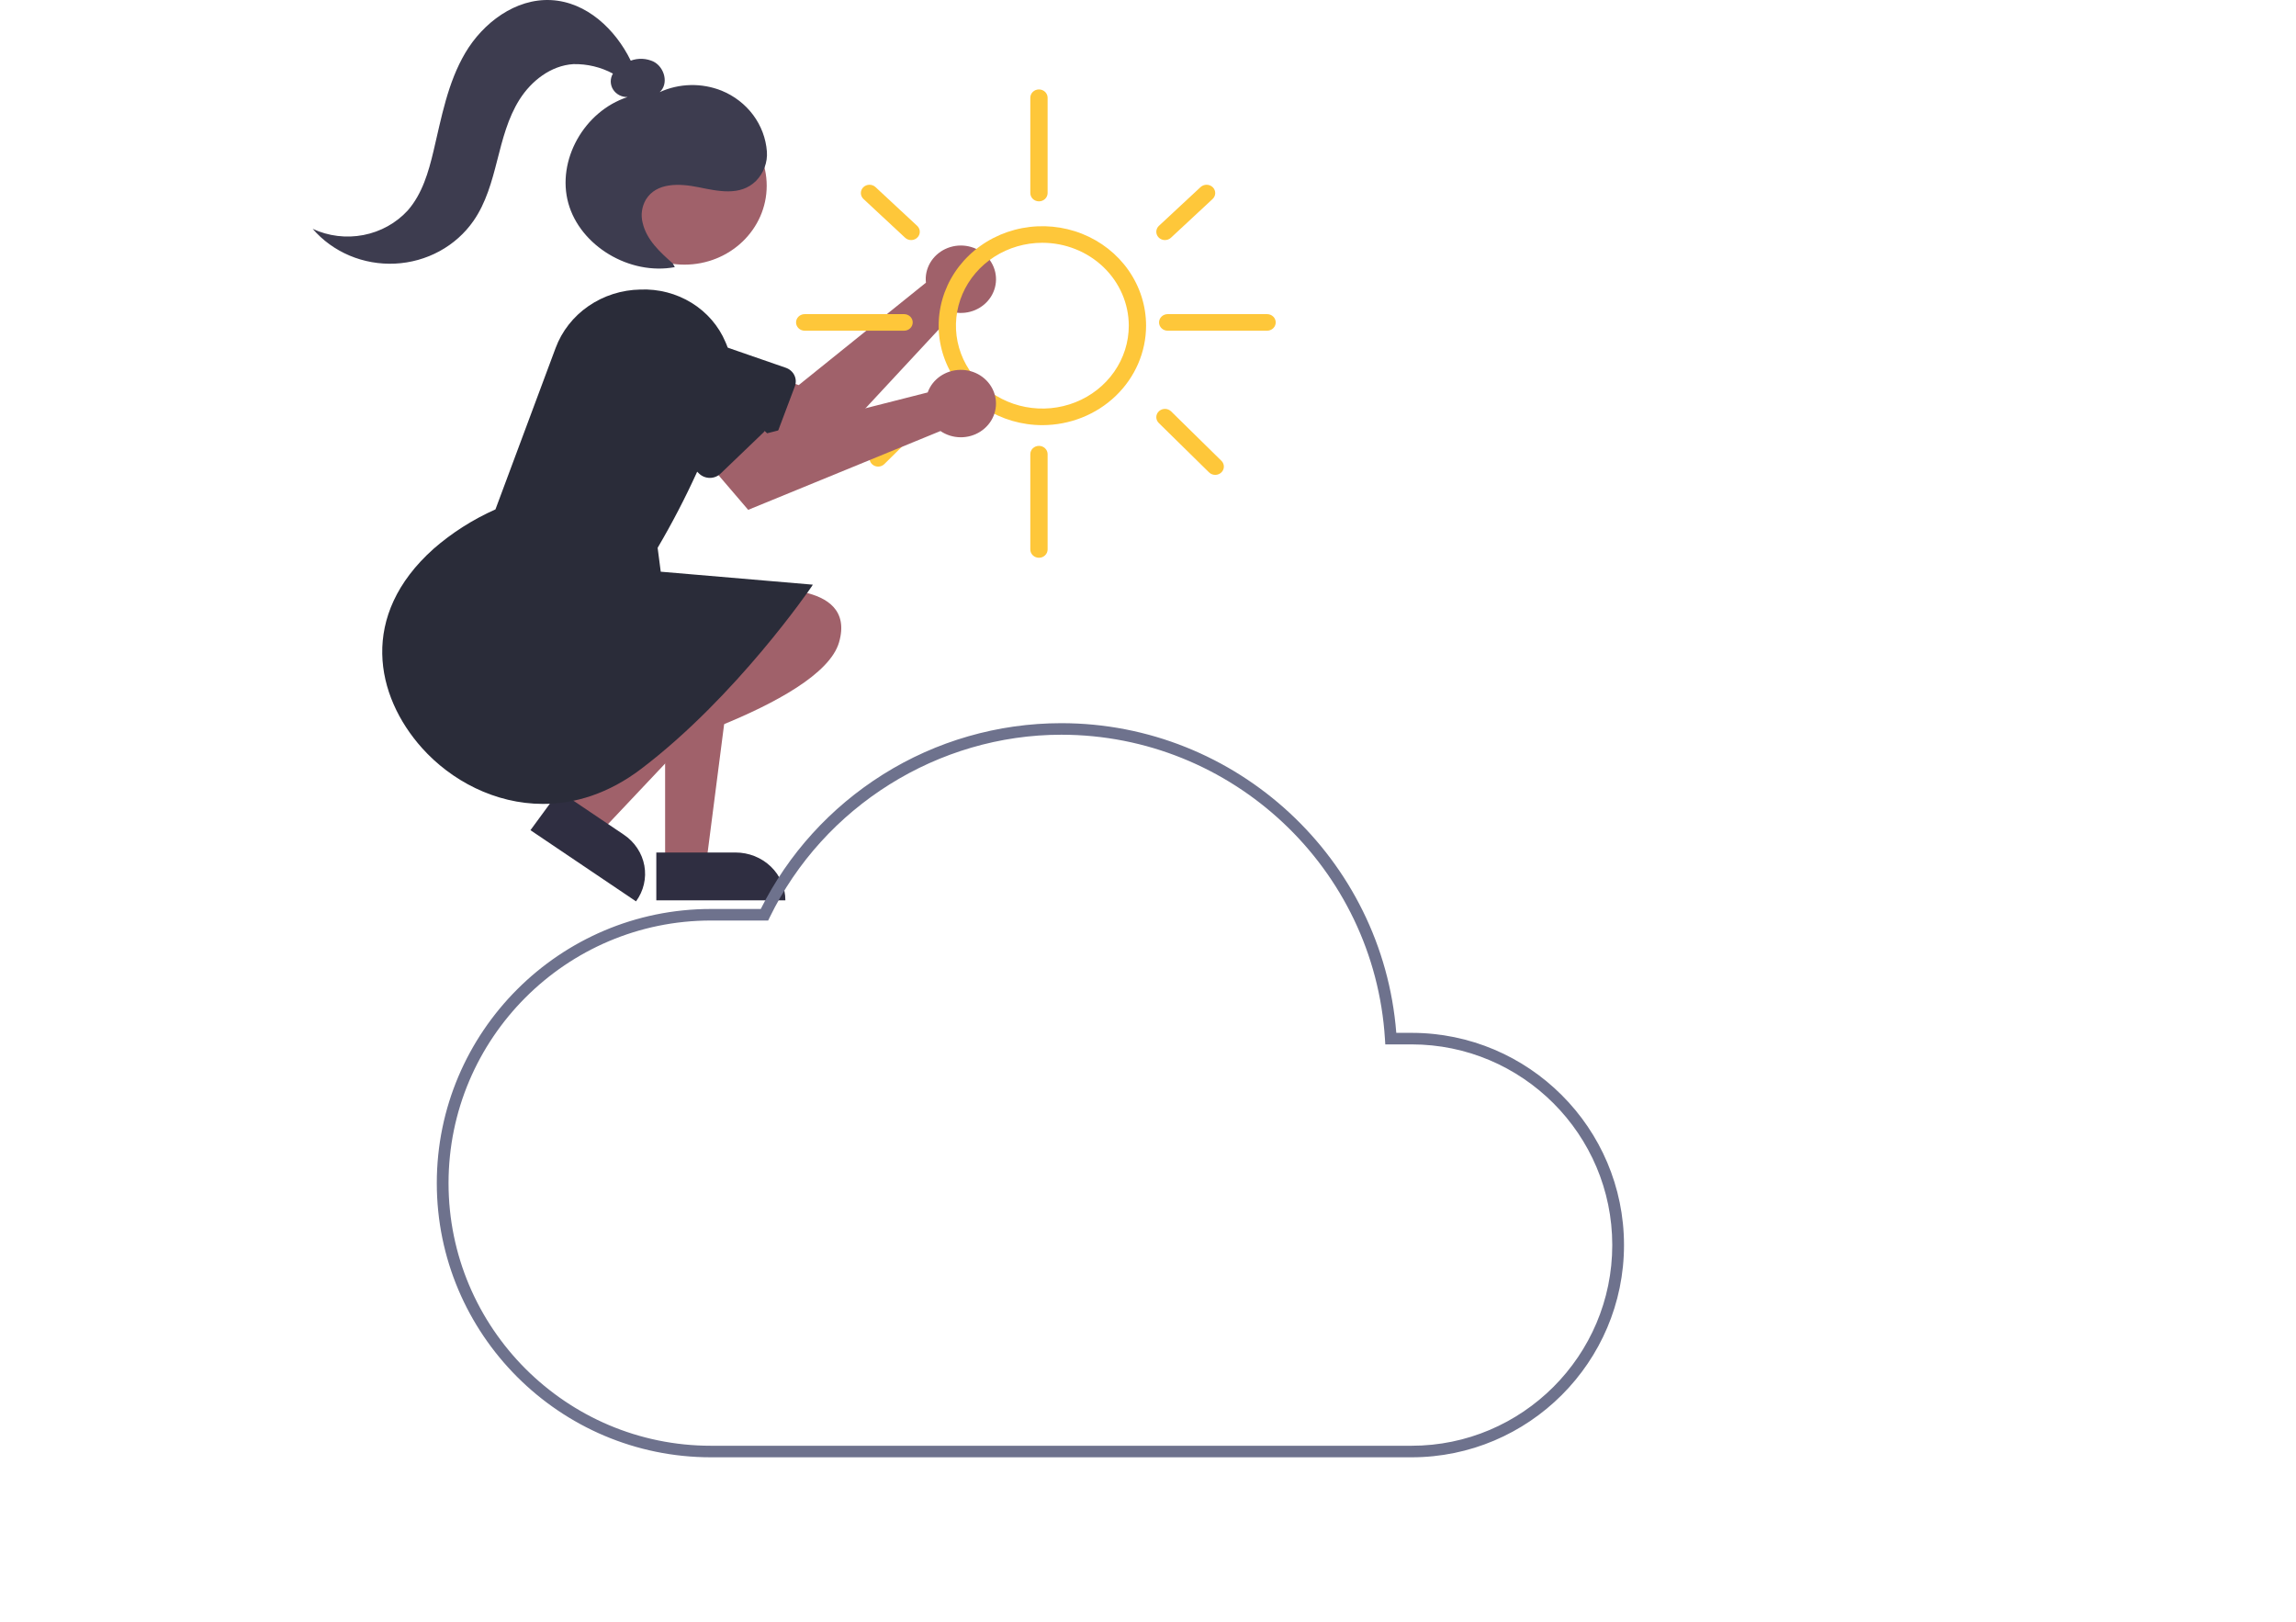 <svg width="160" height="113" viewBox="0 0 160 113" fill="none" xmlns="http://www.w3.org/2000/svg">
<path d="M64.513 19.327C64.507 19.451 64.511 19.575 64.525 19.698L55.658 26.835L53.013 25.917L51.047 29.563L56.828 32.202L66.522 21.769C67.012 21.854 67.517 21.795 67.97 21.598C68.423 21.401 68.803 21.077 69.059 20.668C69.316 20.259 69.436 19.785 69.404 19.309C69.373 18.832 69.191 18.377 68.883 18.002C68.575 17.628 68.155 17.352 67.68 17.212C67.204 17.071 66.695 17.073 66.221 17.217C65.747 17.361 65.329 17.64 65.024 18.017C64.719 18.394 64.541 18.851 64.513 19.327L64.513 19.327Z" fill="#A0616A"/>
<path d="M52.621 31.312L44.058 28.347C43.669 28.212 43.311 28.005 43.005 27.738C42.699 27.471 42.451 27.148 42.275 26.789C42.099 26.43 41.999 26.041 41.98 25.644C41.961 25.248 42.023 24.852 42.164 24.478C42.304 24.105 42.52 23.762 42.799 23.469C43.078 23.175 43.414 22.938 43.788 22.769C44.545 22.428 45.411 22.39 46.198 22.662L54.761 25.627C55.023 25.717 55.236 25.904 55.355 26.146C55.473 26.387 55.486 26.665 55.392 26.916L53.965 30.706C53.871 30.957 53.676 31.162 53.424 31.275C53.172 31.389 52.883 31.402 52.621 31.312L52.621 31.312Z" fill="#2A2C39"/>
<path d="M46.35 60.188H49.211L50.573 49.602H46.349L46.35 60.188Z" fill="#A0616A"/>
<path d="M54.73 62.736L45.736 62.737L45.736 59.404L51.255 59.404C51.711 59.404 52.163 59.49 52.585 59.657C53.006 59.825 53.389 60.07 53.712 60.38C54.035 60.689 54.291 61.057 54.466 61.461C54.64 61.865 54.73 62.299 54.73 62.736Z" fill="#2F2E41"/>
<path d="M39.277 56.642L41.618 58.221L49.081 50.312L45.626 47.983L39.277 56.642Z" fill="#A0616A"/>
<path d="M44.322 62.809L36.965 57.849L38.963 55.123L43.478 58.166C43.851 58.418 44.169 58.737 44.413 59.107C44.658 59.477 44.824 59.889 44.903 60.32C44.981 60.751 44.97 61.192 44.87 61.619C44.771 62.046 44.585 62.45 44.322 62.809Z" fill="#2F2E41"/>
<path d="M52.611 41.119C52.611 41.119 59.753 40.311 58.471 44.755C57.189 49.199 42.906 53.038 42.906 53.038L52.611 41.119Z" fill="#A0616A"/>
<path d="M47.696 18.441C50.862 18.441 53.429 15.979 53.429 12.943C53.429 9.906 50.862 7.445 47.696 7.445C44.53 7.445 41.963 9.906 41.963 12.943C41.963 15.979 44.53 18.441 47.696 18.441Z" fill="#A0616A"/>
<path d="M29.412 52.128C26.15 48.484 25.009 42.894 30.211 38.244C31.496 37.123 32.951 36.197 34.526 35.496L38.718 24.25C39.154 23.076 39.952 22.056 41.008 21.329C42.063 20.601 43.324 20.199 44.624 20.176C45.885 20.124 47.133 20.448 48.195 21.103C49.257 21.758 50.082 22.712 50.556 23.835C51.068 24.977 51.126 26.259 50.72 27.44C49.472 31.167 47.833 34.764 45.828 38.174L46.045 39.837L56.643 40.741L56.544 40.895C56.492 40.975 51.306 48.554 44.67 53.585C42.401 55.305 40.055 56.018 37.84 56.018C34.483 56.019 31.429 54.379 29.412 52.128Z" fill="#2A2C39"/>
<path d="M28.412 14.668C29.426 13.509 29.861 11.993 30.212 10.517C30.765 8.183 31.194 5.769 32.424 3.685C33.654 1.602 35.915 -0.124 38.408 0.007C40.887 0.138 42.89 2.05 43.954 4.226C44.211 4.13 44.487 4.087 44.763 4.1C45.039 4.113 45.309 4.181 45.556 4.3C46.322 4.703 46.609 5.847 45.971 6.42C46.642 6.113 47.373 5.946 48.116 5.928C48.859 5.91 49.598 6.043 50.284 6.317C51.166 6.677 51.928 7.264 52.485 8.012C53.042 8.761 53.373 9.643 53.442 10.56C53.469 10.932 53.415 11.306 53.285 11.658C53.155 12.009 52.951 12.332 52.686 12.605C51.586 13.691 50.03 13.316 48.647 13.04C47.34 12.778 45.749 12.708 45.013 13.902C44.723 14.399 44.641 14.984 44.786 15.537C45.068 16.729 45.988 17.559 46.88 18.354L47.026 18.614C43.875 19.203 40.434 17.139 39.606 14.163C38.778 11.187 40.694 7.754 43.733 6.762C43.531 6.768 43.331 6.722 43.153 6.629C42.975 6.536 42.827 6.399 42.722 6.233C42.618 6.066 42.563 5.876 42.561 5.682C42.559 5.488 42.612 5.297 42.713 5.128C41.872 4.676 40.92 4.448 39.956 4.468C38.385 4.566 37.027 5.638 36.209 6.928C35.392 8.218 35.022 9.714 34.647 11.18C34.273 12.646 33.867 14.139 32.993 15.395C32.388 16.264 31.579 16.986 30.632 17.502C29.684 18.019 28.624 18.315 27.535 18.369C26.447 18.422 25.36 18.231 24.363 17.811C23.365 17.39 22.484 16.752 21.789 15.946C22.887 16.457 24.129 16.608 25.325 16.378C26.521 16.147 27.606 15.546 28.412 14.668Z" fill="#3D3C4F"/>
<path d="M72.638 29.625C71.209 29.625 69.812 29.218 68.623 28.456C67.435 27.695 66.508 26.613 65.961 25.346C65.414 24.079 65.271 22.686 65.55 21.341C65.829 19.997 66.517 18.762 67.528 17.793C68.539 16.823 69.827 16.163 71.229 15.896C72.63 15.628 74.084 15.765 75.404 16.29C76.725 16.815 77.854 17.703 78.648 18.843C79.442 19.983 79.866 21.323 79.866 22.694C79.864 24.531 79.102 26.293 77.747 27.592C76.392 28.892 74.555 29.622 72.638 29.625ZM72.638 16.918C71.447 16.918 70.283 17.256 69.293 17.891C68.302 18.526 67.53 19.428 67.074 20.483C66.618 21.539 66.499 22.7 66.731 23.82C66.964 24.941 67.537 25.97 68.38 26.778C69.222 27.585 70.295 28.136 71.464 28.358C72.632 28.581 73.843 28.467 74.943 28.03C76.044 27.593 76.984 26.852 77.646 25.902C78.308 24.953 78.661 23.836 78.661 22.694C78.659 21.162 78.024 19.694 76.895 18.611C75.766 17.529 74.235 16.919 72.638 16.918Z" fill="#FEC73A"/>
<path d="M72.401 14.03C72.242 14.03 72.088 13.969 71.975 13.861C71.862 13.752 71.799 13.605 71.799 13.452V6.81C71.799 6.657 71.862 6.51 71.975 6.401C72.088 6.293 72.242 6.232 72.401 6.232C72.561 6.232 72.714 6.293 72.827 6.401C72.94 6.51 73.004 6.657 73.004 6.81V13.452C73.004 13.605 72.94 13.752 72.827 13.861C72.714 13.969 72.561 14.03 72.401 14.03Z" fill="#FEC73A"/>
<path d="M63.002 23.044H56.076C55.916 23.044 55.763 22.983 55.65 22.875C55.537 22.766 55.474 22.619 55.474 22.466C55.474 22.313 55.537 22.166 55.65 22.058C55.763 21.95 55.916 21.889 56.076 21.889H63.002C63.162 21.889 63.315 21.95 63.428 22.058C63.541 22.166 63.604 22.313 63.604 22.466C63.604 22.619 63.541 22.766 63.428 22.875C63.315 22.983 63.162 23.044 63.002 23.044Z" fill="#FEC73A"/>
<path d="M88.298 23.044H81.371C81.212 23.044 81.058 22.983 80.946 22.875C80.833 22.766 80.769 22.619 80.769 22.466C80.769 22.313 80.833 22.166 80.946 22.058C81.058 21.95 81.212 21.889 81.371 21.889H88.298C88.457 21.889 88.611 21.95 88.724 22.058C88.836 22.166 88.9 22.313 88.9 22.466C88.9 22.619 88.836 22.766 88.724 22.875C88.611 22.983 88.457 23.044 88.298 23.044Z" fill="#FEC73A"/>
<path d="M81.181 16.728C81.061 16.728 80.944 16.694 80.845 16.63C80.745 16.566 80.668 16.474 80.623 16.368C80.578 16.261 80.567 16.144 80.592 16.032C80.617 15.919 80.676 15.816 80.762 15.736L83.662 13.038C83.719 12.985 83.786 12.943 83.86 12.915C83.933 12.887 84.012 12.873 84.091 12.874C84.17 12.875 84.248 12.891 84.321 12.921C84.394 12.951 84.46 12.995 84.515 13.049C84.57 13.104 84.613 13.168 84.642 13.239C84.671 13.309 84.686 13.385 84.685 13.461C84.683 13.537 84.666 13.612 84.635 13.681C84.603 13.751 84.558 13.814 84.501 13.867L81.6 16.565C81.488 16.67 81.338 16.729 81.181 16.728Z" fill="#FEC73A"/>
<path d="M63.493 16.728C63.337 16.729 63.186 16.67 63.074 16.565L60.174 13.867C60.117 13.814 60.071 13.751 60.04 13.681C60.008 13.612 59.991 13.537 59.99 13.461C59.989 13.385 60.003 13.309 60.032 13.239C60.062 13.168 60.105 13.104 60.16 13.049C60.215 12.995 60.281 12.951 60.354 12.921C60.426 12.891 60.505 12.875 60.584 12.874C60.663 12.873 60.741 12.887 60.815 12.915C60.889 12.943 60.956 12.985 61.012 13.038L63.913 15.736C63.999 15.816 64.058 15.919 64.083 16.032C64.108 16.144 64.097 16.261 64.052 16.368C64.007 16.474 63.929 16.566 63.83 16.63C63.731 16.694 63.613 16.728 63.493 16.728Z" fill="#FEC73A"/>
<path d="M61.195 32.513C61.077 32.513 60.961 32.479 60.862 32.416C60.764 32.354 60.687 32.264 60.641 32.16C60.594 32.055 60.581 31.94 60.603 31.828C60.625 31.717 60.681 31.614 60.763 31.532L63.664 28.668C63.775 28.558 63.927 28.495 64.087 28.493C64.246 28.491 64.4 28.55 64.515 28.656C64.63 28.763 64.695 28.909 64.698 29.062C64.7 29.215 64.639 29.363 64.528 29.473L61.627 32.337C61.571 32.393 61.504 32.437 61.43 32.467C61.356 32.497 61.276 32.513 61.195 32.513Z" fill="#FEC73A"/>
<path d="M84.684 33.09C84.604 33.09 84.524 33.075 84.45 33.045C84.376 33.015 84.309 32.971 84.253 32.916L80.75 29.474C80.695 29.419 80.651 29.355 80.622 29.285C80.592 29.214 80.578 29.139 80.578 29.063C80.579 28.987 80.596 28.912 80.627 28.843C80.658 28.773 80.703 28.709 80.76 28.657C80.817 28.604 80.884 28.562 80.957 28.534C81.031 28.505 81.109 28.491 81.188 28.492C81.267 28.493 81.346 28.509 81.418 28.539C81.491 28.569 81.557 28.613 81.612 28.667L85.115 32.109C85.198 32.191 85.254 32.294 85.276 32.405C85.298 32.517 85.285 32.632 85.239 32.737C85.193 32.842 85.116 32.931 85.017 32.994C84.918 33.057 84.802 33.09 84.684 33.09Z" fill="#FEC73A"/>
<path d="M72.401 38.866C72.242 38.866 72.088 38.805 71.975 38.697C71.862 38.589 71.799 38.442 71.799 38.288V31.646C71.799 31.57 71.815 31.495 71.845 31.425C71.875 31.355 71.92 31.291 71.975 31.238C72.031 31.184 72.098 31.142 72.171 31.113C72.244 31.084 72.322 31.069 72.401 31.069C72.48 31.069 72.559 31.084 72.632 31.113C72.705 31.142 72.771 31.184 72.827 31.238C72.883 31.291 72.927 31.355 72.958 31.425C72.988 31.495 73.004 31.57 73.004 31.646V38.288C73.004 38.442 72.94 38.589 72.827 38.697C72.714 38.805 72.561 38.866 72.401 38.866Z" fill="#FEC73A"/>
<path d="M64.801 27.006C64.74 27.115 64.689 27.229 64.647 27.346L53.457 30.192L51.471 28.283L48.075 30.781L52.138 35.527L65.537 30.035C65.942 30.311 66.425 30.463 66.923 30.47C67.42 30.477 67.908 30.338 68.321 30.072C68.734 29.806 69.054 29.426 69.236 28.983C69.419 28.539 69.456 28.052 69.343 27.587C69.23 27.123 68.972 26.702 68.604 26.381C68.236 26.061 67.775 25.855 67.281 25.792C66.788 25.729 66.287 25.811 65.844 26.028C65.4 26.244 65.037 26.585 64.801 27.005L64.801 27.006Z" fill="#A0616A"/>
<path d="M48.724 33.006L42.287 26.832C41.994 26.551 41.762 26.218 41.603 25.852C41.445 25.485 41.363 25.092 41.363 24.695C41.363 24.298 41.444 23.905 41.603 23.538C41.761 23.171 41.993 22.838 42.286 22.557C42.579 22.276 42.926 22.054 43.309 21.902C43.691 21.75 44.101 21.672 44.515 21.672C44.929 21.672 45.339 21.75 45.721 21.902C46.103 22.055 46.451 22.277 46.743 22.558L53.181 28.732C53.378 28.921 53.488 29.177 53.489 29.444C53.489 29.711 53.378 29.967 53.181 30.156L53.181 30.156L50.21 33.006C50.013 33.194 49.745 33.3 49.467 33.3C49.188 33.3 48.921 33.194 48.724 33.006L48.724 33.006Z" fill="#2A2C39"/>
<path d="M98.368 101.547H49.542C39.009 101.547 30.439 92.977 30.439 82.443C30.439 71.909 39.009 63.339 49.542 63.339H53.016C54.927 59.507 57.872 56.265 61.529 53.967C65.239 51.634 69.551 50.393 73.955 50.392C86.172 50.392 96.354 59.84 97.302 71.971H98.368C106.53 71.971 113.171 78.605 113.171 86.759C113.171 94.913 106.53 101.547 98.368 101.547ZM49.542 64.144C39.46 64.144 31.257 72.353 31.257 82.443C31.257 92.534 39.46 100.743 49.542 100.743H98.368C106.079 100.743 112.353 94.47 112.353 86.759C112.353 79.048 106.079 72.775 98.368 72.775H96.535L96.512 72.398C95.775 60.509 85.867 51.197 73.955 51.197C65.378 51.197 57.404 56.189 53.641 63.915L53.53 64.144H49.542Z" fill="#6E728D"/>
</svg>
